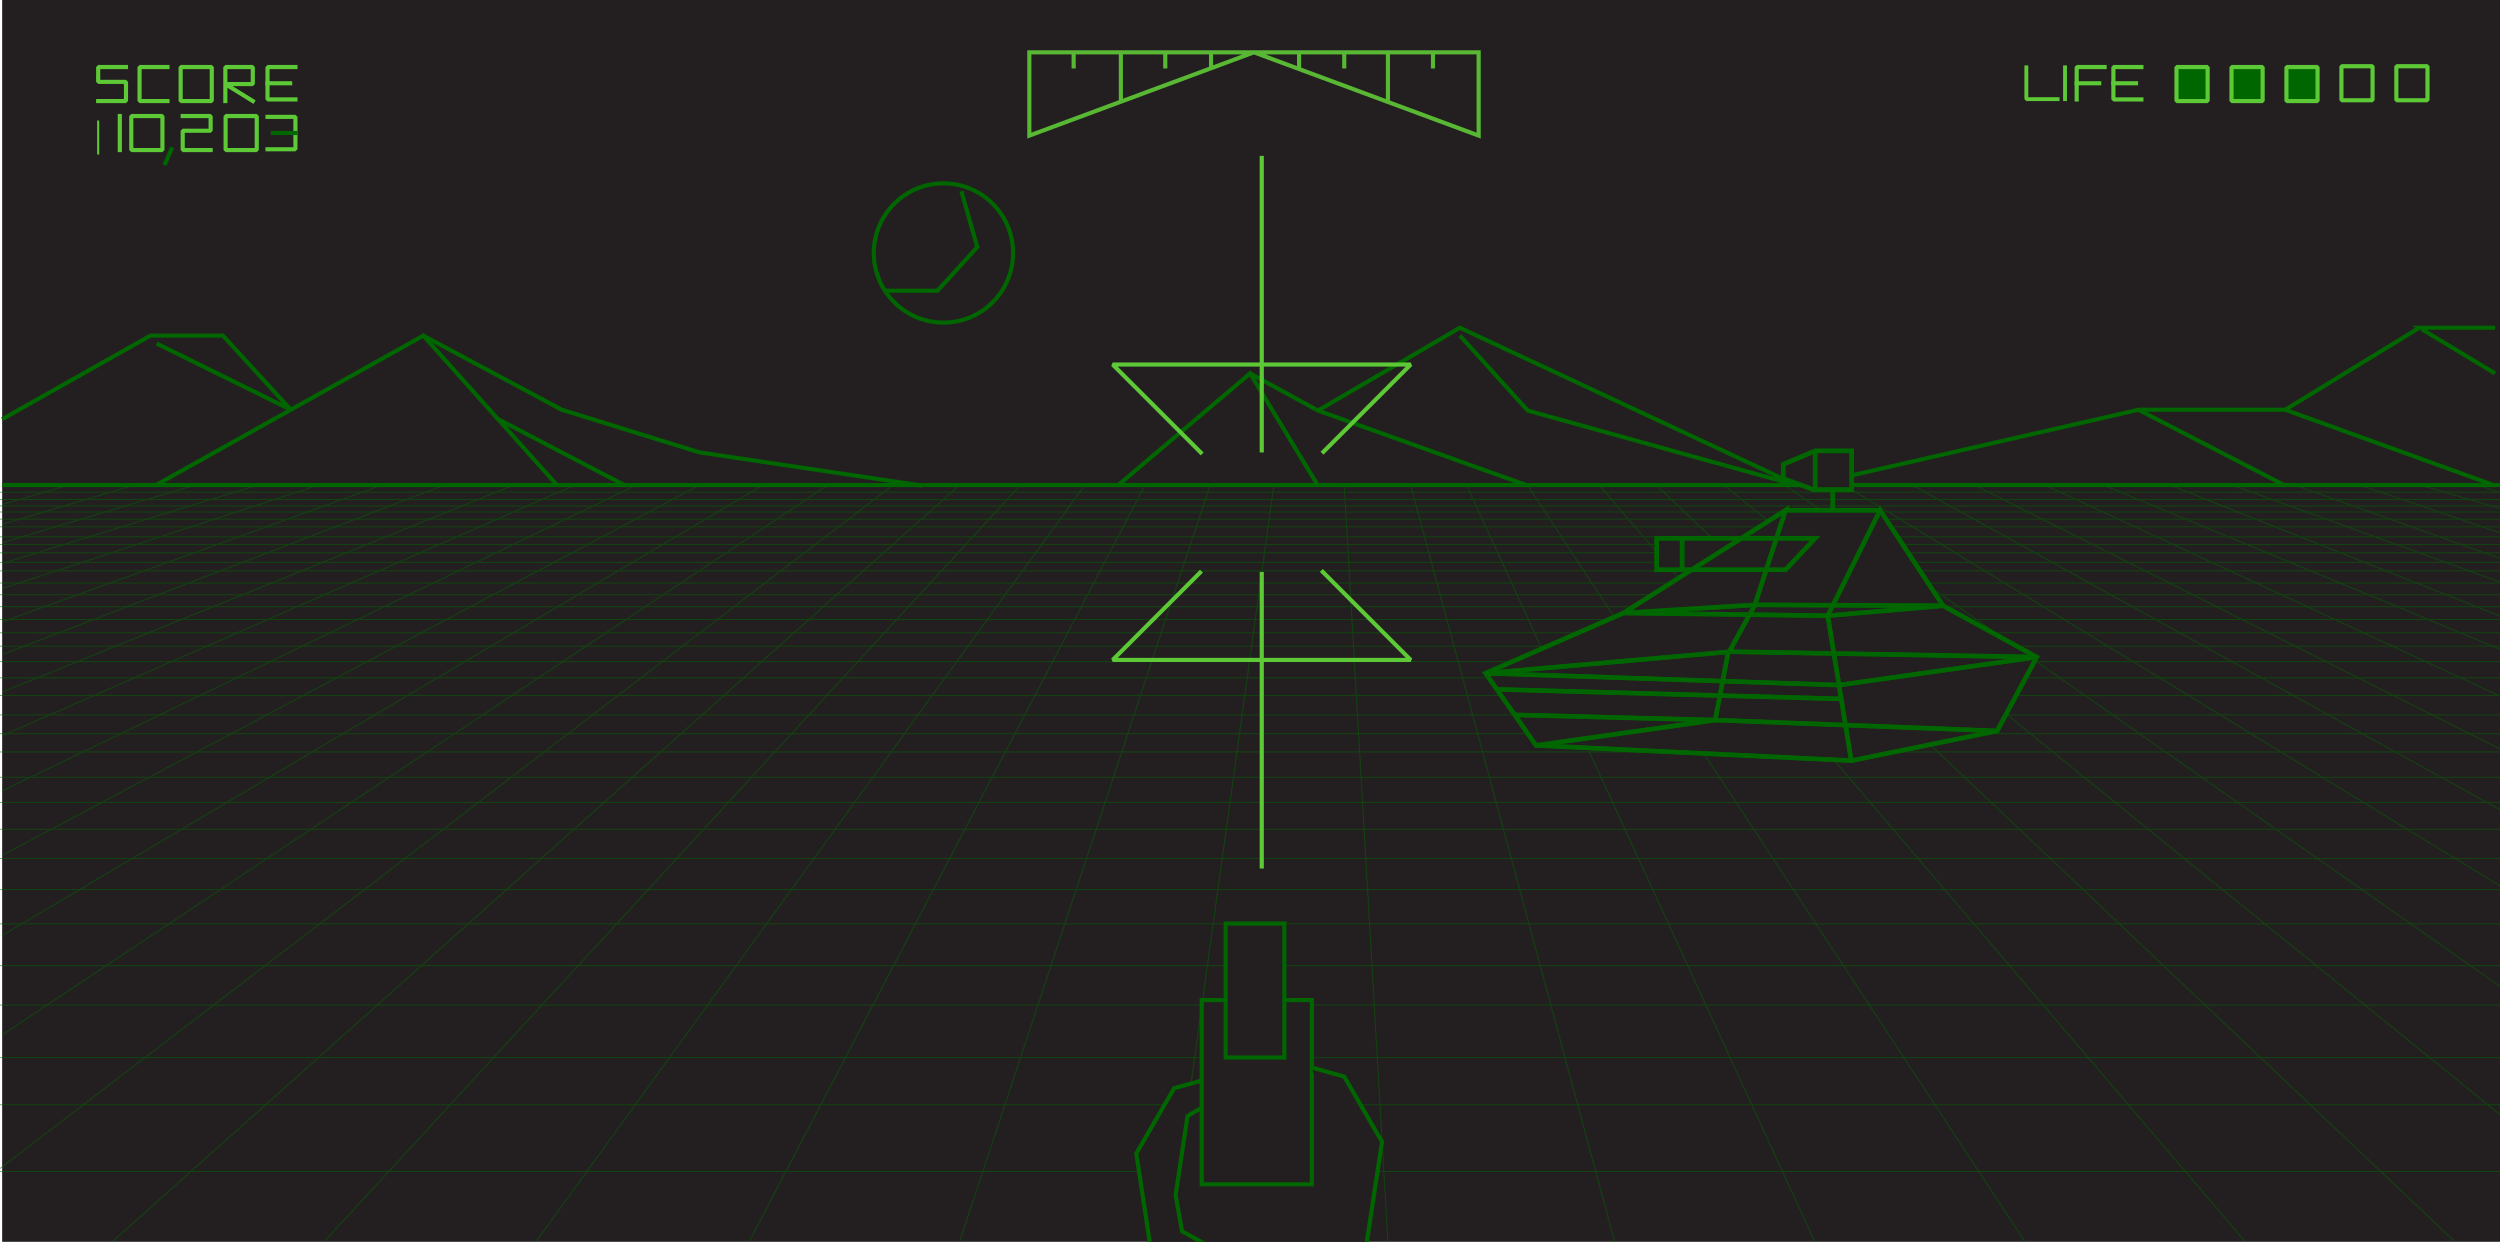 <?xml version="1.0" encoding="utf-8"?>
<!-- Generator: Adobe Illustrator 19.2.0, SVG Export Plug-In . SVG Version: 6.00 Build 0)  -->
<svg version="1.1" id="Layer_1" xmlns="http://www.w3.org/2000/svg" xmlns:xlink="http://www.w3.org/1999/xlink" x="0px" y="0px"
	 viewBox="0 0 2785.8 1383.8" style="enable-background:new 0 0 2785.8 1383.8;" xml:space="preserve">
<style type="text/css">
	.st0{fill:#231F20;}
	.st1{opacity:0.9;}
	.st2{fill:none;stroke:#5EC936;stroke-width:4.611;stroke-miterlimit:10;}
	.st3{fill:none;stroke:#006600;stroke-width:4.611;stroke-miterlimit:10;}
	.st4{fill:none;stroke:#006600;stroke-width:6.916;stroke-miterlimit:10;}
	.st5{fill:none;stroke:#006600;stroke-width:2.305;stroke-miterlimit:10;}
	.st6{opacity:0.5;}
	.st7{fill:none;stroke:#006600;stroke-width:1.153;stroke-miterlimit:10;}
	.st8{fill:#231F20;stroke:#006600;stroke-width:4.611;stroke-miterlimit:10;}
	.st9{fill:none;stroke:#5EC936;stroke-width:4.611;stroke-linecap:square;stroke-linejoin:bevel;stroke-miterlimit:10;}
	.st10{fill:#006600;stroke:#5EC936;stroke-width:4.611;stroke-linecap:square;stroke-linejoin:bevel;stroke-miterlimit:10;}
	.st11{fill:none;stroke:#006600;stroke-width:4.611;stroke-linecap:square;stroke-linejoin:bevel;stroke-miterlimit:10;}
	.st12{fill:none;stroke:#006600;stroke-width:4.306;stroke-linecap:square;stroke-linejoin:bevel;stroke-miterlimit:10;}
	.st13{fill:none;stroke:#5EC936;stroke-width:4.306;stroke-linecap:square;stroke-linejoin:bevel;stroke-miterlimit:10;}
	.st14{fill:none;stroke:#5EC936;stroke-width:2.305;stroke-miterlimit:10;}
	.st15{fill:none;}
	.st16{fill:none;stroke:#006600;stroke-width:5.151;stroke-miterlimit:10;}
</style>
<rect x="2.4" class="st0" width="2790.1" height="1384.6"/>
<g>
	<g class="st1">
		<polygon class="st2" points="1147,58.3 1397.3,58.3 1647.7,58.3 1647.7,151.1 1397.3,58.3 1147,151.1 		"/>
		<line class="st2" x1="1249" y1="58.3" x2="1249" y2="113.1"/>
		<line class="st2" x1="1349.5" y1="58.3" x2="1349.5" y2="76.3"/>
		<line class="st2" x1="1447.6" y1="58.3" x2="1447.6" y2="76.3"/>
		<line class="st2" x1="1546.6" y1="58.3" x2="1546.6" y2="115"/>
		<line class="st2" x1="1596.8" y1="58.3" x2="1596.8" y2="76.3"/>
		<line class="st2" x1="1497.9" y1="58.3" x2="1497.9" y2="76.3"/>
		<line class="st2" x1="1298.5" y1="58.3" x2="1298.5" y2="76.3"/>
		<line class="st2" x1="1196.4" y1="58.3" x2="1196.4" y2="76.3"/>
	</g>
	<path class="st3" d="M1460.3,1335.6"/>
	<path class="st3" d="M1398.4,1364.3"/>
	<path class="st3" d="M1383,1212.9"/>
	<path class="st3" d="M1419.4,1213.9"/>
	<path class="st3" d="M1387.3,1355.2"/>
	<path class="st3" d="M1323.3,1331.8"/>
	<path class="st3" d="M1393,1347.8"/>
	<path class="st4" d="M1262.3,1448.2"/>
	<path class="st5" d="M1276,1485"/>
	<path class="st5" d="M1321.2,1505.6"/>
	<path class="st5" d="M1358.1,1491.7"/>
	<path class="st3" d="M1397.3,1405.3"/>
	<path class="st3" d="M1406.8,1384.6"/>
	<path class="st5" d="M1425.8,1489.2"/>
	<g class="st6">
		<g>
			<line class="st7" x1="1497.9" y1="540.5" x2="1546.6" y2="1384.6"/>
			<line class="st7" x1="1572" y1="541.1" x2="1799.5" y2="1384.6"/>
			<line class="st7" x1="1634.2" y1="540.5" x2="2022.7" y2="1384.6"/>
			<line class="st7" x1="1702.4" y1="541.1" x2="2258" y2="1386"/>
			<line class="st7" x1="1782.6" y1="541.1" x2="2504" y2="1386"/>
			<line class="st7" x1="1846.1" y1="541.1" x2="2738" y2="1386"/>
			<line class="st7" x1="1921.7" y1="541.1" x2="2792.5" y2="1247.5"/>
			<line class="st7" x1="1989.6" y1="541.1" x2="2792.5" y2="1103.8"/>
			<line class="st7" x1="2063.4" y1="545.6" x2="2792.5" y2="991.3"/>
			<line class="st7" x1="2131.9" y1="541.1" x2="2792.5" y2="906"/>
			<line class="st7" x1="2200" y1="540.5" x2="2792.5" y2="837.9"/>
			<line class="st7" x1="2280" y1="541.1" x2="2792.5" y2="778.8"/>
			<line class="st7" x1="2343.7" y1="540.5" x2="2792.5" y2="726.2"/>
			<line class="st7" x1="2419.4" y1="541.1" x2="2792.5" y2="689.2"/>
			<line class="st7" x1="2489" y1="541.1" x2="2792.5" y2="651"/>
			<line class="st7" x1="2558.5" y1="541.1" x2="2792.5" y2="624.6"/>
			<line class="st7" x1="2629.6" y1="540.5" x2="2792.5" y2="596"/>
			<line class="st7" x1="2699" y1="541.1" x2="2792.5" y2="568.6"/>
			<line class="st7" x1="2763.3" y1="541.1" x2="2792.5" y2="551.4"/>
			<line class="st7" x1="1419.4" y1="541.1" x2="1301.2" y2="1395.8"/>
			<line class="st7" x1="1348.3" y1="541.1" x2="1068.5" y2="1386"/>
			<line class="st7" x1="1275.6" y1="541.1" x2="833.5" y2="1386"/>
			<line class="st7" x1="1208.4" y1="541.1" x2="595.5" y2="1386"/>
			<line class="st7" x1="1136.5" y1="541.1" x2="359" y2="1386"/>
			<line class="st7" x1="1068.5" y1="541.1" x2="124" y2="1384.6"/>
			<line class="st7" x1="994.3" y1="541.1" x2="-4.3" y2="1305.4"/>
			<line class="st7" x1="921.6" y1="541.1" x2="2.4" y2="1153.3"/>
			<line class="st7" x1="849.3" y1="541.1" x2="2.4" y2="1042.4"/>
			<line class="st7" x1="778.6" y1="541.1" x2="2.4" y2="953.1"/>
			<line class="st7" x1="707.9" y1="541.1" x2="2.4" y2="881.3"/>
			<line class="st7" x1="640.7" y1="540.5" x2="2.4" y2="819.8"/>
			<line class="st7" x1="572.3" y1="540.5" x2="2.4" y2="771.2"/>
			<line class="st7" x1="495" y1="540.5" x2="2.4" y2="729.4"/>
			<line class="st7" x1="425.8" y1="540.5" x2="2.4" y2="693"/>
			<line class="st7" x1="355.1" y1="540.5" x2="2.4" y2="655.8"/>
			<line class="st7" x1="287.3" y1="540.5" x2="2.4" y2="627.9"/>
			<line class="st7" x1="217.6" y1="540.5" x2="2.4" y2="604.7"/>
			<line class="st7" x1="149.8" y1="540.5" x2="2.4" y2="584.2"/>
			<line class="st7" x1="76.1" y1="540.5" x2="2.4" y2="562.3"/>
		</g>
		<line class="st7" x1="2.4" y1="540.5" x2="2863" y2="540.5"/>
		<line class="st7" x1="-4.3" y1="1305.4" x2="2792.5" y2="1305.4"/>
		<line class="st7" x1="-4.3" y1="1231" x2="2792.5" y2="1231"/>
		<line class="st7" x1="-4.3" y1="1178.5" x2="2792.5" y2="1178.5"/>
		<line class="st7" x1="-4.3" y1="1120" x2="2792.5" y2="1120"/>
		<line class="st7" x1="-4.3" y1="1076" x2="2792.5" y2="1076"/>
		<line class="st7" x1="-4.3" y1="1029.4" x2="2792.5" y2="1029.4"/>
		<line class="st7" x1="-4.3" y1="991.3" x2="2792.5" y2="991.3"/>
		<line class="st7" x1="-4.3" y1="956.6" x2="2792.5" y2="956.6"/>
		<line class="st7" x1="-4.3" y1="924.1" x2="2792.5" y2="924.1"/>
		<line class="st7" x1="-4.3" y1="894.2" x2="2792.5" y2="894.2"/>
		<line class="st7" x1="-4.3" y1="866.2" x2="2792.5" y2="866.2"/>
		<line class="st7" x1="-4.3" y1="837.9" x2="2792.5" y2="837.9"/>
		<line class="st7" x1="-4.3" y1="817.5" x2="2792.5" y2="817.5"/>
		<line class="st7" x1="-4.3" y1="796.6" x2="2792.5" y2="796.6"/>
		<line class="st7" x1="-4.3" y1="775" x2="2792.5" y2="775"/>
		<line class="st7" x1="-4.3" y1="755.3" x2="2792.5" y2="755.3"/>
		<line class="st7" x1="-4.3" y1="737.2" x2="2792.5" y2="737.2"/>
		<line class="st7" x1="-4.3" y1="720.1" x2="2792.5" y2="720.1"/>
		<line class="st7" x1="-4.3" y1="705.1" x2="2792.5" y2="705.1"/>
		<line class="st7" x1="-4.3" y1="690.3" x2="2792.5" y2="690.3"/>
		<line class="st7" x1="-4.3" y1="676" x2="2792.5" y2="676"/>
		<line class="st7" x1="-4.3" y1="662.7" x2="2792.5" y2="662.7"/>
		<line class="st7" x1="-5.7" y1="649.7" x2="2791.1" y2="649.7"/>
		<line class="st7" x1="-5.7" y1="636.1" x2="2791.1" y2="636.1"/>
		<line class="st7" x1="-5.7" y1="626.7" x2="2791.1" y2="626.7"/>
		<line class="st7" x1="-5.7" y1="616" x2="2791.1" y2="616"/>
		<line class="st7" x1="-5.7" y1="606.7" x2="2791.1" y2="606.7"/>
		<line class="st7" x1="-5.7" y1="598.2" x2="2791.1" y2="598.2"/>
		<line class="st7" x1="-5.7" y1="587" x2="2791.1" y2="587"/>
		<line class="st7" x1="-7.2" y1="578.5" x2="2789.5" y2="578.5"/>
		<line class="st7" x1="-7.2" y1="570.5" x2="2789.5" y2="570.5"/>
		<line class="st7" x1="-7.2" y1="563.8" x2="2789.5" y2="563.8"/>
		<line class="st7" x1="-7.2" y1="556.6" x2="2789.5" y2="556.6"/>
		<line class="st7" x1="-7.2" y1="548.5" x2="2789.5" y2="548.5"/>
	</g>
	<path class="st5" d="M1461.2,1506.4"/>
	<path class="st5" d="M1508.2,1490.2"/>
	<path class="st4" d="M1525.3,1454.8"/>
	<path class="st0" d="M1226.4,1499c0,0,38.1-94.8,58.2-98.7c-0.4-0.3-1.4-57.8,3-72.3c4.5-14.5,14.5-71.5,21.5-78.5
		c7-7,30-38.9,30-38.9v-97.1l26.5,1.5l0.5-85.5h65l0.5,84l28,2v80c0,0,10,4,20.5,12.1c10.5,8,19,23.6,19,23.6l9.5,18.3l8,23.5
		l4.3,22.3l2.3,24.4v22.6v20.5l-1.8,32.3l18.4,5.1l12.3,9.7l8.5,11.5l29.6,79.3h-363.8"/>
	<rect x="1365.8" y="1029.1" class="st3" width="65.4" height="149.3"/>
	<polyline class="st8" points="1339.1,1204.1 1308.4,1212.6 1266.2,1285.3 1284.8,1408.1 	"/>
	<polyline class="st8" points="1339.1,1234.3 1323.3,1243.5 1310,1331.8 1317.2,1372.1 1360.3,1395.8 1397.2,1448.4 	"/>
	<polyline class="st3" points="1431.1,1114.4 1461.8,1114.4 1461.8,1319.7 1339.1,1319.7 1339.1,1114.4 1365.8,1114.4 	"/>
	<path class="st3" d="M1521.4,1395.2c4.8-49,10.2-175.9-59.6-199.8"/>
	<path class="st3" d="M1226.4,1500.9l35.1-77.1c11-24,39.5-34.7,63.6-23.8l49.5,22.5"/>
	<path class="st3" d="M1398.1,1501.3l-4.8-13.9c-8.6-24.9,4.7-52.4,29.7-61l81-28c24.9-8.6,52.4,4.7,61,29.7l25,72.7"/>
	<polyline class="st9" points="140.4,74.7 109.4,74.7 109.4,91.2 140.4,91.2 140.4,112.6 109.4,112.6 	"/>
	<polyline class="st9" points="203.6,129.3 234.7,129.3 234.7,145.7 203.6,145.7 203.6,167.2 234.7,167.2 	"/>
	<polyline class="st9" points="186.6,74.7 155.5,74.7 155.5,112.6 186.6,112.6 	"/>
	<rect x="201.3" y="74.7" class="st9" width="34.7" height="37.9"/>
	<rect x="146.3" y="129.3" class="st9" width="34.7" height="37.9"/>
	<rect x="251.4" y="129.3" class="st9" width="34.7" height="37.9"/>
	<rect x="2425.3" y="74.7" class="st10" width="34.7" height="37.9"/>
	<rect x="2486.6" y="74.7" class="st10" width="34.7" height="37.9"/>
	<rect x="2547.8" y="74.7" class="st10" width="34.7" height="37.9"/>
	<rect x="2609.1" y="73.8" class="st9" width="34.7" height="37.9"/>
	<rect x="2670.3" y="73.8" class="st9" width="34.7" height="37.9"/>
	<polyline class="st9" points="251.1,112.6 251.1,74.7 281.7,74.7 281.7,93.7 251.1,93.7 281.7,112.6 	"/>
	<polyline class="st9" points="329.2,74.7 298.1,74.7 298.1,110.8 329.2,110.8 	"/>
	<path class="st11" d="M373.2,222.3"/>
	<line class="st9" x1="323.3" y1="92.8" x2="298.1" y2="92.8"/>
	<polyline class="st9" points="298.1,130.2 329.2,130.2 329.2,166.3 298.1,166.3 	"/>
	<line class="st11" x1="304.1" y1="148.2" x2="329.2" y2="148.2"/>
	<line class="st11" x1="191" y1="166.3" x2="184.2" y2="181.8"/>
	<path class="st12" d="M320.9,204.3"/>
	<g>
		<polyline class="st9" points="2345.2,74.7 2314.1,74.7 2314.1,110.8 		"/>
		<polyline class="st9" points="2386.2,74.7 2355,74.7 2355,110.8 2386.2,110.8 		"/>
		<line class="st9" x1="2380.2" y1="92.8" x2="2355" y2="92.8"/>
		<line class="st9" x1="2339.2" y1="92.8" x2="2314.1" y2="92.8"/>
		<polyline class="st13" points="2258,75 2258,110.5 2292.8,110.5 		"/>
		<line class="st13" x1="2301.1" y1="75" x2="2301.1" y2="110.5"/>
	</g>
	<line class="st14" x1="109.4" y1="134.3" x2="109.4" y2="172.2"/>
	<polyline class="st8" points="1245.4,541.1 1393,416.1 1468.6,541.1 	"/>
	<polyline class="st8" points="1702.4,541.1 1468.6,457.5 1393,416.1 	"/>
	<polyline class="st8" points="1626.8,374 1702.4,457.5 2003.1,541.1 1626.8,365.2 1468.6,457.5 	"/>
	<line class="st9" x1="133.5" y1="129.3" x2="133.5" y2="167.2"/>
	<polyline class="st9" points="1338,504.2 1239.9,406.2 1572,406.2 1474.8,503.4 	"/>
	<line class="st2" x1="1406" y1="173.7" x2="1406" y2="504.2"/>
	<polyline class="st9" points="1474,637.3 1572,735.4 1239.9,735.4 1337.2,638.1 	"/>
	<line class="st2" x1="1406" y1="967.8" x2="1406" y2="637.3"/>
	<line class="st15" x1="2220.8" y1="778.8" x2="2095" y2="586.8"/>
	<polyline class="st8" points="2.4,467.1 167.6,374 248.4,374 324.1,456.6 174.6,382.8 	"/>
	<polyline class="st8" points="172.8,541.1 471.7,374 621.1,541.1 	"/>
	<line class="st3" x1="696.8" y1="541.1" x2="555.1" y2="467.1"/>
	<polyline class="st8" points="1027.3,541.1 779.4,504.1 626,456.6 471.7,374 	"/>
	<polyline class="st8" points="2780.2,365.2 2695.9,365.2 2780.2,416.1 	"/>
	<polyline class="st8" points="2780.2,541.1 2546.4,456.6 2695.9,365.2 	"/>
	<polyline class="st8" points="2013.7,541.1 2382.9,456.6 2546.4,456.6 	"/>
	<line class="st3" x1="2546.4" y1="541.1" x2="2382.9" y2="456.6"/>
	<line class="st3" x1="2.4" y1="540.5" x2="2792.5" y2="540.5"/>
	<circle class="st8" cx="1051.3" cy="281.9" r="77.6"/>
	<g>
		<polygon class="st0" points="1655.4,750.2 1809,683.1 1989.6,568.6 1955.5,674 1925.3,729.2 1911.3,802.4 2225.4,814.5 
			2269.6,732.2 2165.2,675 2095,568.6 2036.7,686.1 2062.9,847.6 1711.6,830.6 		"/>
		<polygon class="st0" points="1809,683.1 1955.5,674 2165.2,675 2036.7,686.1 		"/>
		<polyline class="st0" points="2095,568.6 1989.6,568.6 1937.9,659.9 1896.1,744.8 1883.1,819.4 2062.9,847.6 2225.4,814.5 		"/>
		<polygon class="st0" points="1655.4,750.2 1928.3,726.2 2269.6,732.2 2049.2,763.4 		"/>
		<line class="st15" x1="1668" y1="768.2" x2="2051.7" y2="778.8"/>
		<polyline class="st0" points="1687.8,796.6 1911.3,802.4 1711.6,830.6 		"/>
		<polygon class="st0" points="1846.1,599.8 1846.1,634.9 1876.1,634.9 1989.6,634.9 2022.7,599.8 		"/>
		<line class="st15" x1="2042.3" y1="545.6" x2="2042.3" y2="567.6"/>
		<polygon class="st0" points="1987.1,517.4 2022.7,502.4 2063.4,502.4 2063.4,545.6 2022.7,545.6 2020.8,545.6 1987.1,533.3 		"/>
		<line class="st15" x1="2022.7" y1="545.7" x2="2022.7" y2="502.4"/>
		<line class="st15" x1="1874.4" y1="599.8" x2="1874.4" y2="634.9"/>
	</g>
	<polyline class="st8" points="1071.3,213.1 1089,275.3 1044.6,324 986.9,324 	"/>
	<g>
		<polygon class="st16" points="1655.4,750.2 1809,683.1 1989.6,568.6 1955.5,674 1925.3,729.2 1911.3,802.4 2225.4,814.5 
			2269.6,732.2 2165.2,675 2095,568.6 2036.7,686.1 2062.9,847.6 1711.6,830.6 		"/>
		<polygon class="st16" points="1809,683.1 1955.5,674 2165.2,675 2036.7,686.1 		"/>
		<line class="st16" x1="1989.6" y1="568.6" x2="2095" y2="568.6"/>
		<polygon class="st16" points="1655.4,750.2 1928.3,726.2 2269.6,732.2 2049.2,763.4 		"/>
		<line class="st16" x1="1668" y1="768.2" x2="2051.7" y2="778.8"/>
		<polyline class="st16" points="1687.8,796.6 1911.3,802.4 1711.6,830.6 		"/>
		<line class="st16" x1="2062.9" y1="847.6" x2="2225.4" y2="814.5"/>
		<polygon class="st16" points="1846.1,599.8 1846.1,634.9 1876.1,634.9 1989.6,634.9 2022.7,599.8 		"/>
		<line class="st16" x1="2042.3" y1="545.6" x2="2042.3" y2="567.6"/>
		<polygon class="st16" points="1987.1,517.4 2022.7,502.4 2063.4,502.4 2063.4,545.6 2022.7,545.6 2020.8,545.6 1987.1,533.3 		"/>
		<line class="st16" x1="2022.7" y1="545.7" x2="2022.7" y2="502.4"/>
		<line class="st16" x1="1874.4" y1="599.8" x2="1874.4" y2="634.9"/>
	</g>
	<g>
		<polygon class="st3" points="1655.4,750.2 1809,683.1 1989.6,568.6 1955.5,674 1925.3,729.2 1911.3,802.4 2225.4,814.5 
			2269.6,732.2 2165.2,675 2095,568.6 2036.7,686.1 2062.9,847.6 1711.6,830.6 		"/>
		<polygon class="st3" points="1809,683.1 1955.5,674 2165.2,675 2036.7,686.1 		"/>
		<line class="st3" x1="1989.6" y1="568.6" x2="2095" y2="568.6"/>
		<polygon class="st3" points="1655.4,750.2 1928.3,726.2 2269.6,732.2 2049.2,763.4 		"/>
		<line class="st3" x1="1668" y1="768.2" x2="2051.7" y2="778.8"/>
		<polyline class="st3" points="1687.8,796.6 1911.3,802.4 1711.6,830.6 		"/>
		<line class="st3" x1="2062.9" y1="847.6" x2="2225.4" y2="814.5"/>
		<polygon class="st3" points="1846.1,599.8 1846.1,634.9 1876.1,634.9 1989.6,634.9 2022.7,599.8 		"/>
		<line class="st3" x1="2042.3" y1="545.6" x2="2042.3" y2="567.6"/>
		<polygon class="st3" points="1987.1,517.4 2022.7,502.4 2063.4,502.4 2063.4,545.6 2022.7,545.6 2020.8,545.6 1987.1,533.3 		"/>
		<line class="st3" x1="2022.7" y1="545.7" x2="2022.7" y2="502.4"/>
		<line class="st3" x1="1874.4" y1="599.8" x2="1874.4" y2="634.9"/>
	</g>
	<polyline class="st8" points="1461.8,1189.6 1497.9,1199.7 1540,1272.3 1521.4,1395.2 	"/>
</g>
</svg>
